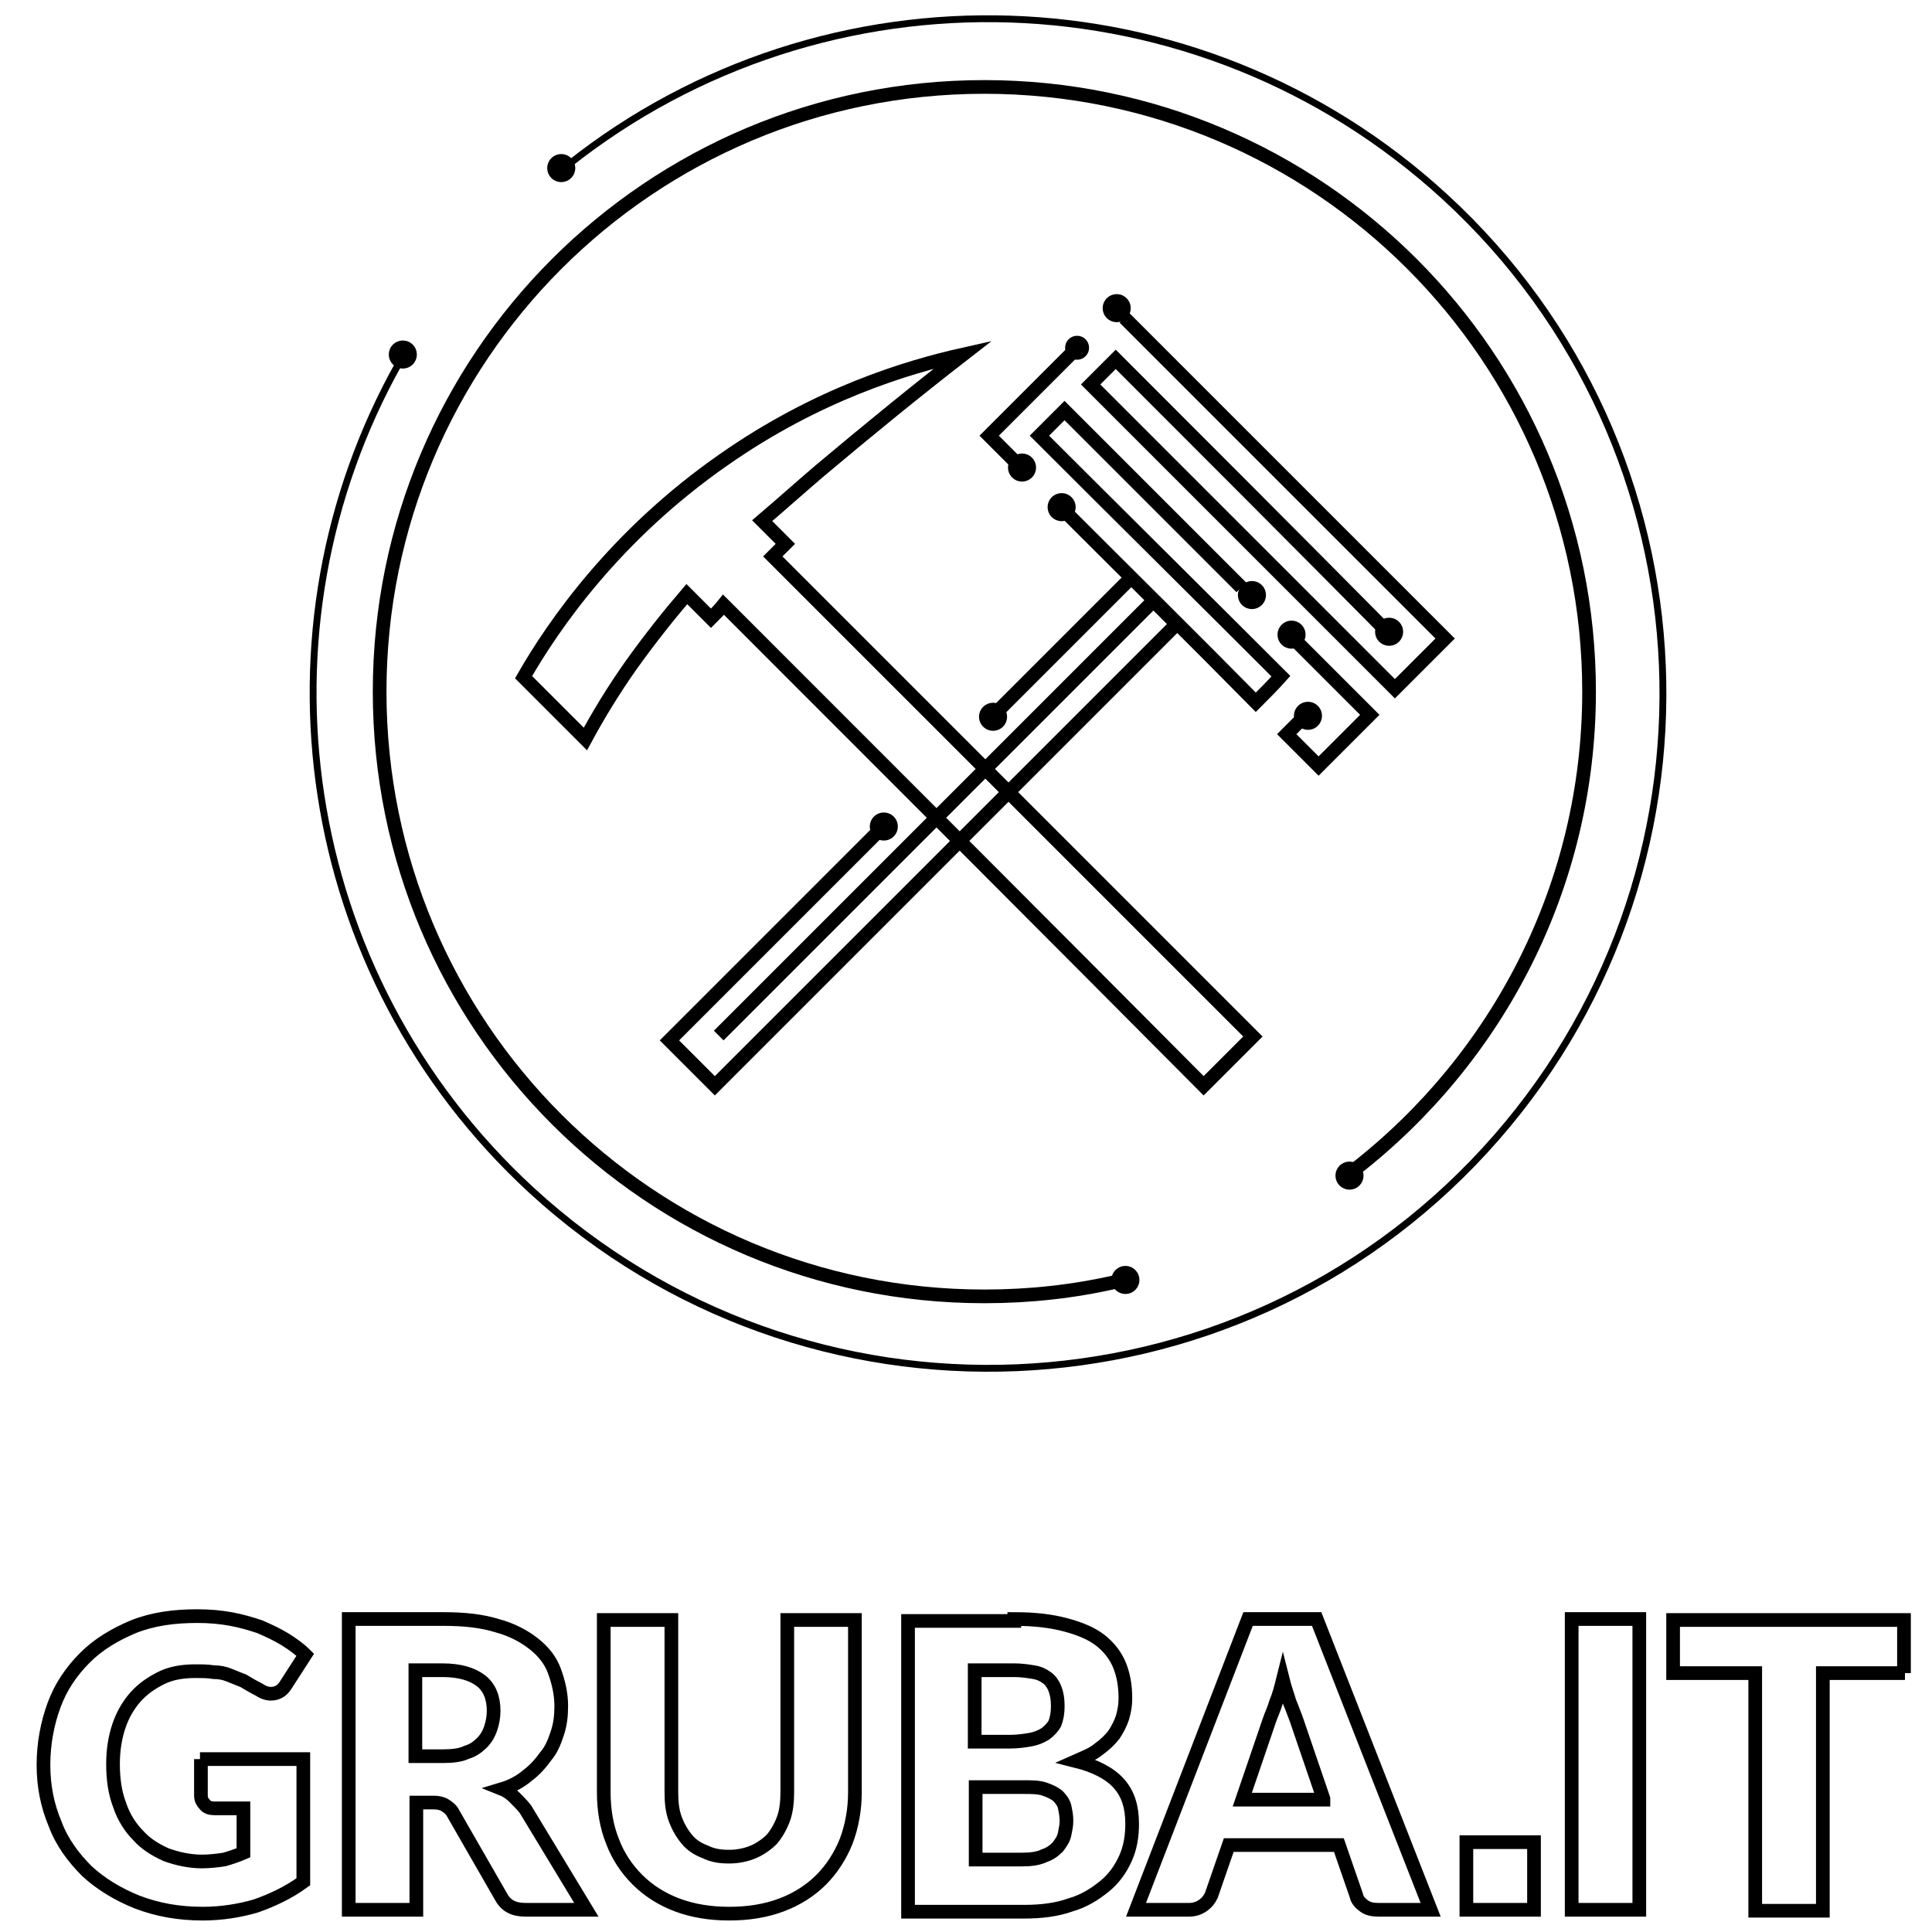 <?xml version="1.0" encoding="utf-8"?>
<!-- Generator: Adobe Illustrator 19.0.0, SVG Export Plug-In . SVG Version: 6.00 Build 0)  -->
<svg version="1.1" id="Layer_1" xmlns="http://www.w3.org/2000/svg" xmlns:xlink="http://www.w3.org/1999/xlink" x="0px" y="0px"
	 viewBox="0 0 200 200" style="enable-background:new 0 0 200 200;" xml:space="preserve">
<style type="text/css">
	.st0{fill:none;stroke:#000000;stroke-width:1.417;stroke-miterlimit:10;}
	.st1{fill:#000000;}
	.st2{fill:none;stroke:#000000;stroke-width:0.709;stroke-miterlimit:10;}
	.st3{fill:none;stroke:#000000;stroke-width:0.283;stroke-miterlimit:10;}
</style>
<g id="XMLID_50_">
	<path id="XMLID_96_" class="st0" d="M117.1,59.8l-14.1,14.1 M91.6,85.4c-7.4,7.4-14.9,14.9-22.3,22.3c0.7,0.7,1.6,1.6,2.3,2.3
		c0.8,0.8,1.6,1.6,2.4,2.4c15.9-15.9,31.9-31.9,47.8-47.8c-0.8-0.8-1.6-1.6-2.4-2.4c-15,15-30,30-45,45 M134.2,66.4l7.6,7.6
		c-1.8,1.8-3.5,3.5-5.3,5.3c-1.1-1.1-2.2-2.2-3.3-3.3c0.9-0.9,1.9-1.9,2.8-2.8 M112.1,35.4c-3.2,3.2-6.5,6.5-9.7,9.7
		c0.6,0.6,1.3,1.3,1.9,1.9c0.3,0.3,0.5,0.5,0.8,0.8 M110.7,53.4c6.4,6.4,12.9,12.8,19.3,19.3c0.9-0.9,1.8-1.8,2.6-2.7
		c-8.3-8.3-16.7-16.6-25-24.9c0.9-0.9,1.8-1.8,2.6-2.6c6.1,6.1,12.2,12.2,18.3,18.3 M116.4,32.9c11.1,11.1,22.1,22.1,33.2,33.2
		c-1.7,1.7-3.5,3.5-5.2,5.2c-10.5-10.5-21-21-31.5-31.5c0.9-0.9,1.8-1.8,2.6-2.6c9.3,9.3,18.6,18.6,27.9,28 M74.9,62.6
		c16.6,16.6,33.2,33.2,49.7,49.8c1.7-1.7,3.4-3.4,5.1-5.1C113.2,90.8,96.6,74.2,80,57.6c0.4-0.4,0.8-0.8,1.3-1.3
		c-0.8-0.8-1.6-1.6-2.4-2.4c2-1.7,4-3.5,6-5.2c5-4.2,9.9-8.2,14.8-12c-5.8,1.3-15.1,4.1-24.8,10.9c-11.2,7.8-17.6,17.1-20.7,22.5
		c2.1,2.1,4.3,4.3,6.4,6.4c1.3-2.4,2.8-4.9,4.7-7.6c2-2.8,4-5.3,5.8-7.4c0.8,0.8,1.7,1.7,2.5,2.5C74.1,63.5,74.5,63.1,74.9,62.6z"/>
	<path id="XMLID_42_" class="st1" d="M92.3,86.3c-0.4,0.4-1.1,0.4-1.5,0c-0.4-0.4-0.4-1.1,0-1.5c0.4-0.4,1.1-0.4,1.5,0
		C92.7,85.2,92.7,85.9,92.3,86.3"/>
	
		<ellipse id="XMLID_41_" transform="matrix(0.707 0.707 -0.707 0.707 87.321 -39.649)" class="st2" cx="91.5" cy="85.6" rx="1.1" ry="1.1"/>
	<path id="XMLID_40_" class="st1" d="M103.6,75c-0.4,0.4-1.1,0.4-1.5,0c-0.4-0.4-0.4-1.1,0-1.5c0.4-0.4,1.1-0.4,1.5,0
		C104,73.9,104,74.6,103.6,75"/>
	<circle id="XMLID_39_" class="st2" cx="102.8" cy="74.2" r="1.1"/>
	<path id="XMLID_38_" class="st1" d="M136.1,74.8c-0.4,0.4-1.1,0.4-1.5,0c-0.4-0.4-0.4-1.1,0-1.5c0.4-0.4,1.1-0.4,1.5,0
		C136.6,73.7,136.6,74.4,136.1,74.8"/>
	<circle id="XMLID_37_" class="st2" cx="135.4" cy="74.1" r="1.1"/>
	<path id="XMLID_36_" class="st1" d="M130.3,62.4c-0.4,0.4-1.1,0.4-1.5,0c-0.4-0.4-0.4-1.1,0-1.5c0.4-0.4,1.1-0.4,1.5,0
		C130.8,61.3,130.8,62,130.3,62.4"/>
	<circle id="XMLID_35_" class="st2" cx="129.6" cy="61.6" r="1.1"/>
	<path id="XMLID_34_" class="st1" d="M134.4,66.4c-0.4,0.4-1.1,0.4-1.5,0c-0.4-0.4-0.4-1.1,0-1.5c0.4-0.4,1.1-0.4,1.5,0
		C134.9,65.3,134.9,66,134.4,66.4"/>
	<circle id="XMLID_33_" class="st2" cx="133.7" cy="65.7" r="1.1"/>
	<path id="XMLID_32_" class="st1" d="M144.6,66.1c-0.4,0.4-1.1,0.4-1.5,0c-0.4-0.4-0.4-1.1,0-1.5c0.4-0.4,1.1-0.4,1.5,0
		C145,65,145,65.7,144.6,66.1"/>
	<circle id="XMLID_31_" class="st2" cx="143.8" cy="65.4" r="1.1"/>
	<path id="XMLID_30_" class="st1" d="M106.5,49.2c-0.4,0.4-1.1,0.4-1.5,0c-0.4-0.4-0.4-1.1,0-1.5c0.4-0.4,1.1-0.4,1.5,0
		C106.9,48.1,106.9,48.7,106.5,49.2"/>
	<circle id="XMLID_29_" class="st2" cx="105.8" cy="48.4" r="1.1"/>
	<path id="XMLID_28_" class="st1" d="M110.6,53.2c-0.4,0.4-1.1,0.4-1.5,0c-0.4-0.4-0.4-1.1,0-1.5c0.4-0.4,1.1-0.4,1.5,0
		C111.1,52.1,111.1,52.8,110.6,53.2"/>
	<circle id="XMLID_27_" class="st2" cx="109.9" cy="52.5" r="1.1"/>
	<path id="XMLID_26_" class="st1" d="M116.3,32.7c-0.4,0.4-1.1,0.4-1.5,0c-0.4-0.4-0.4-1.1,0-1.5c0.4-0.4,1.1-0.4,1.5,0
		C116.8,31.6,116.8,32.2,116.3,32.7"/>
	<circle id="XMLID_25_" class="st2" cx="115.6" cy="31.9" r="1.1"/>
	<path id="XMLID_24_" class="st0" d="M115.5,132.7c-4.4,1-8.9,1.5-13.6,1.5c-34.6,0-62.6-28-62.6-62.6c0-34.6,28-62.6,62.6-62.6
		s62.6,28,62.6,62.6c0,20.1-9.5,38-24.3,49.5"/>
	<path id="XMLID_23_" class="st2" d="M58.9,17c26.5-21,65-20.2,90.7,3.4c28.4,26.1,30.2,70.3,4.1,98.7
		c-26.1,28.4-70.3,30.2-98.7,4.1c-24.3-22.4-29.2-58-13.7-85.6"/>
	<path id="XMLID_22_" class="st1" d="M59.2,17.6c-0.1,0.6-0.6,1-1.2,0.9c-0.6-0.1-1-0.6-0.9-1.2c0.1-0.6,0.6-1,1.2-0.9
		C58.9,16.5,59.3,17,59.2,17.6"/>
	<circle id="XMLID_21_" class="st2" cx="58.1" cy="17.4" r="1.1"/>
	<path id="XMLID_20_" class="st1" d="M42.7,36.8c-0.1,0.6-0.6,1-1.2,0.9c-0.6-0.1-1-0.6-0.9-1.2c0.1-0.6,0.6-1,1.2-0.9
		C42.4,35.7,42.8,36.3,42.7,36.8"/>
	<circle id="XMLID_19_" class="st2" cx="41.7" cy="36.7" r="1.1"/>
	<path id="XMLID_18_" class="st1" d="M117.2,133.2c-0.4,0.4-1.1,0.4-1.5,0c-0.4-0.4-0.4-1.1,0-1.5c0.4-0.4,1.1-0.4,1.5,0
		C117.6,132.1,117.6,132.8,117.2,133.2"/>
	<circle id="XMLID_17_" class="st2" cx="116.5" cy="132.5" r="1.1"/>
	<path id="XMLID_16_" class="st1" d="M140.4,122.5c-0.4,0.4-1.1,0.4-1.5,0c-0.4-0.4-0.4-1.1,0-1.5c0.4-0.4,1.1-0.4,1.5,0
		C140.9,121.4,140.9,122,140.4,122.5"/>
	<circle id="XMLID_15_" class="st2" cx="139.7" cy="121.7" r="1.1"/>
	<path id="XMLID_14_" class="st1" d="M112.3,36.8c-0.4,0.4-1.2,0.4-1.6,0c-0.4-0.4-0.4-1.2,0-1.6c0.4-0.4,1.2-0.4,1.6,0
		C112.7,35.6,112.7,36.4,112.3,36.8"/>
	<circle id="XMLID_13_" class="st3" cx="111.5" cy="36" r="1.1"/>
	<path id="XMLID_53_" class="st0" d="M158.8,197.7h-7v-7h7V197.7z M197.2,173.2h-8.5v24.6h-7v-24.6h-8.5v-5.5h23.9V173.2z
		 M169.7,197.7h-7v-30.1h7V197.7z M137,186.2l-2.8-8.2c-0.2-0.5-0.4-1.1-0.7-1.8c-0.2-0.7-0.5-1.5-0.7-2.3c-0.2,0.8-0.4,1.6-0.7,2.3
		c-0.2,0.7-0.5,1.3-0.7,1.9l-2.8,8.2H137z M148.1,197.7h-5.4c-0.6,0-1.1-0.1-1.5-0.4c-0.4-0.3-0.7-0.6-0.8-1.1l-1.8-5.2h-11.4
		l-1.8,5.2c-0.2,0.4-0.4,0.7-0.8,1c-0.4,0.3-0.9,0.5-1.5,0.5h-5.5l11.6-30.1h7.1L148.1,197.7z M105.8,192.5c0.9,0,1.7-0.1,2.3-0.4
		c0.6-0.2,1-0.5,1.4-0.9c0.3-0.4,0.6-0.8,0.7-1.3c0.1-0.5,0.2-0.9,0.2-1.4c0-0.6-0.1-1-0.2-1.5c-0.1-0.4-0.4-0.8-0.7-1.1
		c-0.4-0.3-0.8-0.5-1.4-0.7c-0.6-0.2-1.3-0.2-2.2-0.2h-4.9v7.5H105.8z M100.9,172.9v7.4h3.6c0.8,0,1.5-0.1,2.1-0.2
		c0.6-0.1,1.1-0.3,1.6-0.6c0.4-0.3,0.8-0.7,1-1.1c0.2-0.5,0.3-1.1,0.3-1.8c0-0.7-0.1-1.3-0.3-1.8c-0.2-0.5-0.5-0.9-0.8-1.1
		c-0.4-0.3-0.8-0.5-1.4-0.6c-0.6-0.1-1.3-0.2-2-0.2H100.9z M105,167.6c2.1,0,3.8,0.2,5.3,0.6c1.5,0.4,2.7,0.9,3.6,1.6
		c0.9,0.7,1.6,1.6,2,2.6c0.4,1,0.6,2.1,0.6,3.4c0,0.7-0.1,1.3-0.3,2c-0.2,0.6-0.5,1.2-0.9,1.8c-0.4,0.5-0.9,1-1.6,1.5
		c-0.6,0.5-1.4,0.8-2.3,1.2c2,0.5,3.5,1.3,4.4,2.3c1,1.1,1.4,2.5,1.4,4.2c0,1.3-0.2,2.5-0.7,3.6c-0.5,1.1-1.2,2.1-2.2,2.9
		c-1,0.8-2.1,1.5-3.5,1.9c-1.4,0.5-3,0.7-4.8,0.7h-12v-30.1H105z M75.5,192.2c0.9,0,1.8-0.2,2.5-0.5c0.7-0.3,1.4-0.8,1.9-1.3
		c0.5-0.6,0.9-1.3,1.2-2.1c0.3-0.8,0.4-1.8,0.4-2.8v-17.8h7v17.8c0,1.8-0.3,3.5-0.9,5.1c-0.6,1.5-1.5,2.9-2.6,4
		c-1.1,1.1-2.5,2-4.1,2.6c-1.6,0.6-3.4,0.9-5.4,0.9c-2,0-3.8-0.3-5.4-0.9c-1.6-0.6-3-1.5-4.1-2.6c-1.1-1.1-2-2.4-2.6-4
		c-0.6-1.5-0.9-3.2-0.9-5.1v-17.8h7v17.8c0,1.1,0.1,2,0.4,2.8c0.3,0.8,0.7,1.5,1.2,2.1c0.5,0.6,1.1,1,1.9,1.3
		C73.8,192.1,74.6,192.2,75.5,192.2z M45.9,181.8c0.9,0,1.8-0.1,2.4-0.4c0.7-0.2,1.2-0.6,1.6-1c0.4-0.4,0.7-0.9,0.9-1.5
		c0.2-0.6,0.3-1.2,0.3-1.8c0-1.3-0.4-2.4-1.3-3.1c-0.9-0.7-2.2-1.1-4-1.1h-2.8v8.9H45.9z M60.7,197.7h-6.3c-1.2,0-2-0.4-2.5-1.3
		l-5-8.7c-0.2-0.4-0.5-0.6-0.8-0.8c-0.3-0.2-0.7-0.3-1.2-0.3h-1.8v11.1h-7v-30.1h9.8c2.2,0,4,0.2,5.6,0.7c1.5,0.4,2.8,1.1,3.8,1.9
		c1,0.8,1.7,1.7,2.1,2.8c0.4,1.1,0.7,2.3,0.7,3.6c0,1-0.1,1.9-0.4,2.8c-0.3,0.9-0.6,1.7-1.2,2.4c-0.5,0.7-1.1,1.4-1.9,2
		c-0.7,0.6-1.6,1.1-2.6,1.4c0.5,0.2,0.9,0.5,1.3,0.9c0.4,0.4,0.8,0.8,1.1,1.2L60.7,197.7z M20.7,182.1h10.7v12.7
		c-1.5,1.1-3.2,1.9-4.9,2.5c-1.7,0.5-3.6,0.8-5.5,0.8c-2.5,0-4.7-0.4-6.8-1.2c-2-0.8-3.8-1.9-5.2-3.2c-1.4-1.4-2.6-3-3.3-4.9
		c-0.8-1.9-1.2-3.9-1.2-6.1c0-2.2,0.4-4.3,1.1-6.2c0.7-1.9,1.8-3.5,3.2-4.9c1.4-1.4,3.1-2.4,5-3.2c2-0.8,4.2-1.1,6.6-1.1
		c1.3,0,2.4,0.1,3.5,0.3c1.1,0.2,2.1,0.5,3,0.8c0.9,0.4,1.8,0.8,2.6,1.3c0.8,0.5,1.5,1,2.1,1.6l-2,3.1c-0.3,0.5-0.7,0.8-1.2,0.9
		c-0.5,0.1-1,0-1.6-0.4c-0.6-0.3-1.1-0.6-1.6-0.9c-0.5-0.2-1-0.4-1.5-0.6c-0.5-0.2-1-0.3-1.6-0.3c-0.6-0.1-1.2-0.1-1.9-0.1
		c-1.3,0-2.5,0.2-3.5,0.7c-1,0.5-1.9,1.1-2.7,2c-0.7,0.8-1.3,1.8-1.7,3c-0.4,1.2-0.6,2.5-0.6,3.9c0,1.6,0.2,3,0.7,4.3
		c0.4,1.2,1.1,2.3,1.9,3.1c0.8,0.9,1.8,1.5,2.9,2c1.1,0.4,2.4,0.7,3.7,0.7c0.8,0,1.6-0.1,2.3-0.2c0.7-0.2,1.3-0.4,2-0.7v-4.6h-3
		c-0.4,0-0.8-0.1-1-0.4c-0.2-0.2-0.4-0.5-0.4-0.9V182.1z"/>
</g>
</svg>
